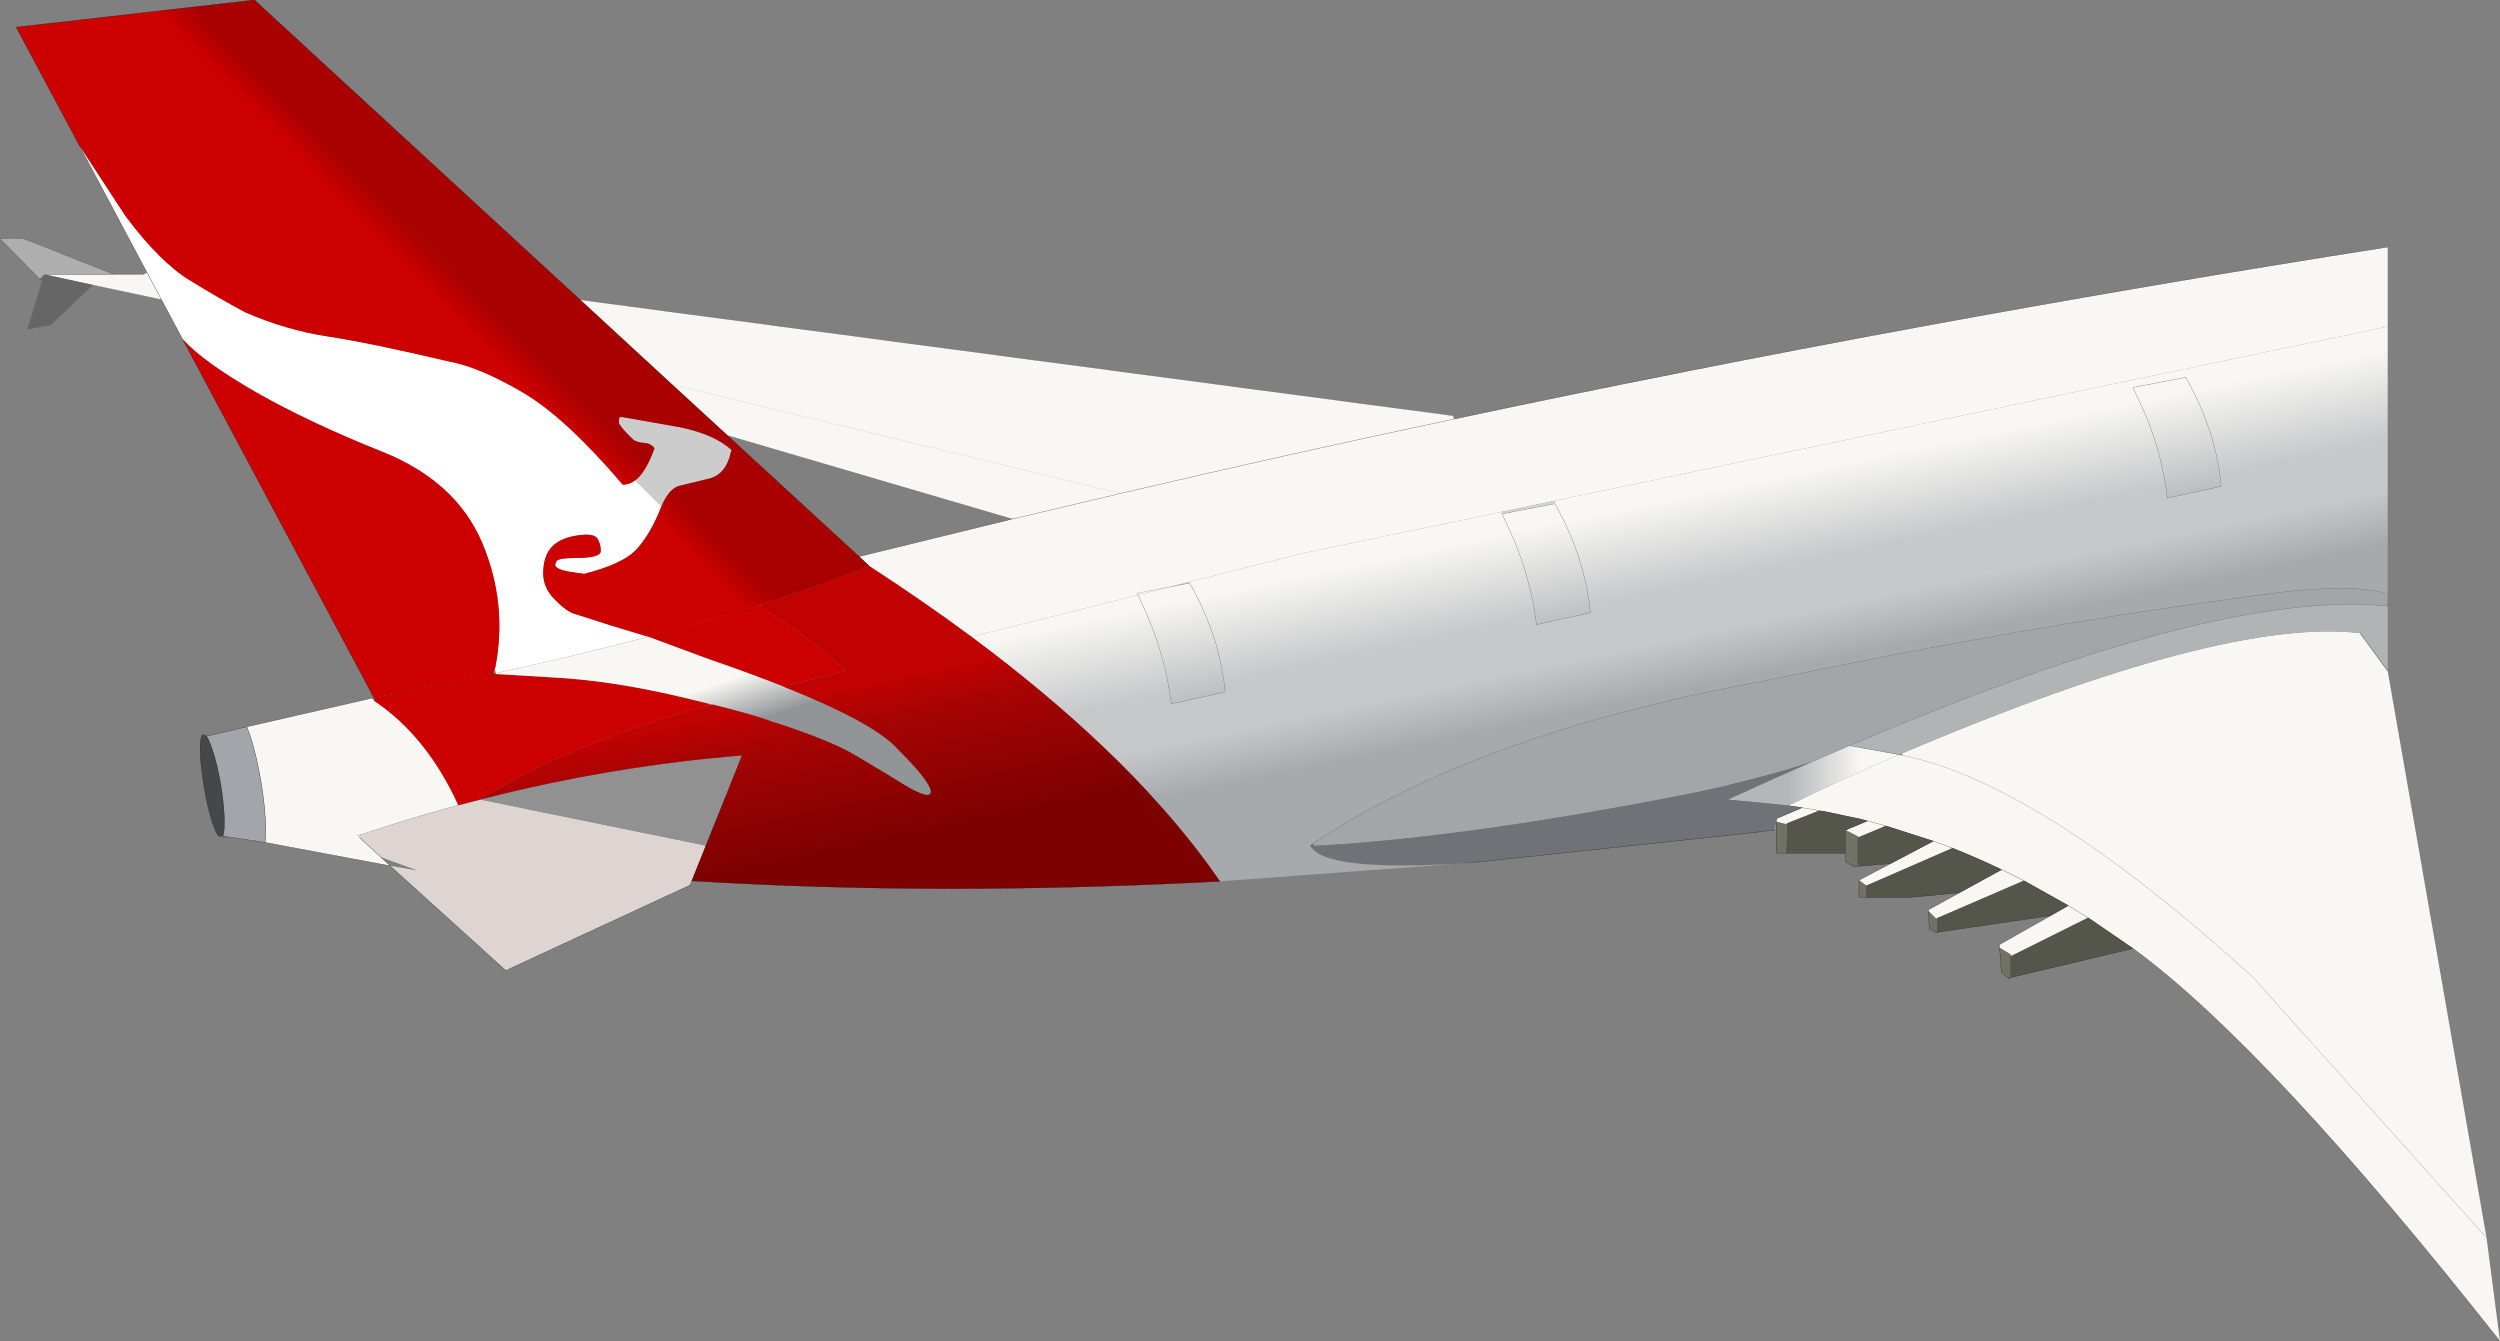 <?xml version="1.0" encoding="UTF-8" standalone="no"?>
<svg xmlns:ffdec="https://www.free-decompiler.com/flash" xmlns:xlink="http://www.w3.org/1999/xlink" ffdec:objectType="shape" height="298.6px" width="556.55px" xmlns="http://www.w3.org/2000/svg">
  <rect width="100%" height="100%" fill="#808080" stroke="none"/>
  <g transform="matrix(1.0, 0.0, 0.0, 1.0, 231.05, 162.55)">
    <path d="M22.25 -30.1 L-14.8 -20.8 Q-25.4 -28.65 -37.5 -36.5 L-39.8 -38.65 -5.7 -47.0 18.4 -52.7 Q55.25 -61.35 92.6 -69.25 55.25 -61.35 18.4 -52.7 L-5.7 -47.0 -69.1 -65.6 -81.45 -76.95 -101.9 -95.8 92.45 -70.0 92.6 -69.25 Q195.0 -91.0 300.5 -107.55 L300.5 -89.85 114.95 -51.05 103.25 -48.6 59.05 -39.4 33.75 -33.0 29.2 -31.85 22.25 -30.1 22.05 -30.5 29.2 -31.85 22.05 -30.5 22.25 -30.1 M294.35 -21.6 L300.5 -13.15 322.5 113.0 325.5 136.05 Q273.85 70.6 243.8 48.6 L233.8 41.75 229.65 39.2 229.4 39.05 229.65 39.2 233.8 41.75 216.65 50.3 216.45 49.85 214.1 48.45 214.1 48.15 214.05 47.75 225.45 41.3 229.4 39.05 219.5 33.5 214.8 31.15 214.55 31.05 214.8 31.15 219.5 33.5 200.05 41.9 199.95 41.95 198.25 40.25 198.25 40.0 205.15 36.2 214.55 31.05 Q209.1 28.45 203.6 26.25 L184.45 34.6 184.3 34.5 182.8 33.4 189.85 29.7 199.35 24.7 188.75 21.3 185.3 20.35 184.7 20.2 185.3 20.35 188.75 21.3 182.8 23.8 182.55 23.65 179.8 22.25 184.7 20.2 183.15 19.8 174.65 18.0 173.95 17.9 170.4 17.3 170.15 17.25 170.4 17.3 173.95 17.9 166.75 20.75 166.7 20.95 164.4 20.4 164.4 19.7 170.15 17.25 167.05 16.8 Q179.95 10.45 191.7 5.45 L192.45 5.6 Q222.9 11.75 270.4 54.9 L322.5 113.0 270.4 54.9 Q222.9 11.75 192.45 5.6 L192.3 5.2 Q263.9 -25.25 294.35 -21.6 M203.6 26.25 L199.35 24.7 203.6 26.25 M-198.3 -101.85 L-195.1 -95.85 -210.4 -99.1 -221.2 -101.45 -205.7 -101.45 -199.1 -101.45 -198.3 -101.85 M18.4 -52.7 L-81.45 -76.95 18.4 -52.7 M-176.1 -0.75 L-148.15 -7.15 -147.55 -6.4 Q-136.0 1.4 -129.0 16.7 -139.9 19.6 -150.8 23.3 L-151.05 23.9 -150.9 24.0 -146.3 28.25 -144.2 30.2 -172.0 25.0 -171.9 22.25 Q-171.9 17.9 -172.9 11.7 -173.95 5.5 -175.4 1.1 L-176.1 -0.75 M-172.0 25.0 L-171.45 24.05 -172.0 25.0 M-151.45 23.5 L-150.8 23.3 -151.45 23.5" fill="#f8f7f3" fill-rule="evenodd" stroke="none"/>
    <path d="M-213.4 -130.2 L-203.1 -114.45 Q-195.5 -104.25 -188.8 -100.15 -182.15 -96.05 -176.4 -93.0 -167.3 -89.05 -158.05 -87.65 -148.8 -86.25 -130.95 -82.05 -124.25 -80.8 -114.7 -75.2 -105.2 -69.65 -92.4 -54.65 -90.9 -54.65 -89.6 -55.65 L-89.15 -56.0 -89.55 -55.6 -83.9 -49.95 -83.6 -50.3 -83.8 -49.85 -84.4 -48.35 Q-86.75 -42.9 -89.65 -39.95 -92.55 -37.0 -100.95 -34.8 L-103.5 -35.15 Q-108.45 -35.85 -107.2 -37.45 -107.3 -38.35 -102.3 -38.35 -97.3 -38.4 -97.3 -39.9 -97.3 -41.45 -98.05 -42.65 -98.85 -43.9 -102.5 -43.35 -106.2 -42.8 -108.05 -40.95 -109.9 -39.15 -110.1 -35.6 -110.35 -32.1 -107.85 -29.4 -105.35 -26.75 -103.45 -26.0 L-95.0 -23.3 -86.75 -20.8 Q-102.65 -16.6 -120.65 -12.7 L-120.9 -13.65 -120.8 -13.9 Q-118.0 -28.25 -123.75 -41.8 -129.6 -55.45 -146.0 -62.0 -162.4 -68.55 -174.1 -75.25 -185.85 -82.0 -190.4 -87.05 L-195.1 -95.85 -198.3 -101.85 -213.4 -130.2" fill="#ffffff" fill-rule="evenodd" stroke="none"/>
    <path d="M-83.8 -49.85 L-83.6 -50.3 -83.45 -50.15 -83.8 -49.85 M-89.15 -56.0 L-89.6 -55.65 -89.2 -56.05 -89.15 -56.0 M-147.55 -6.4 L-147.7 -7.25 -147.8 -7.2 -147.85 -7.3 -147.7 -7.25 -121.25 -12.55 -120.75 -12.5 -120.7 -12.5 -108.1 -11.75 Q-94.9 -11.05 -79.7 -7.45 L-73.05 -5.85 -73.2 -5.5 Q-103.9 2.7 -124.1 15.4 L-124.25 15.45 -129.0 16.7 Q-136.0 1.4 -147.55 -6.4 M-56.65 -9.7 Q-63.95 -12.6 -73.25 -15.8 L-86.75 -20.8 Q-73.6 -24.3 -61.9 -27.95 L-60.5 -26.5 Q-51.9 -21.65 -43.3 -13.6 L-42.85 -13.2 -56.65 -9.7" fill="#cc0000" fill-rule="evenodd" stroke="none"/>
    <path d="M-83.6 -50.3 L-83.9 -49.95 -89.55 -55.6 -89.15 -56.0 Q-87.05 -58.0 -85.35 -62.75 -86.1 -63.85 -87.65 -63.95 -89.45 -64.05 -90.25 -64.85 -92.75 -67.25 -93.25 -68.3 L-93.25 -69.3 -93.1 -69.6 -93.05 -69.7 -92.45 -69.7 -79.75 -67.45 Q-72.05 -65.9 -68.15 -62.35 L-68.45 -61.85 -68.45 -61.45 Q-69.55 -57.0 -73.0 -56.05 L-79.8 -54.4 Q-81.95 -53.85 -83.6 -50.3 M-120.75 -12.5 L-120.65 -12.7 -120.7 -12.5 -120.75 -12.5" fill="#cccccc" fill-rule="evenodd" stroke="none"/>
    <path d="M-42.85 -13.2 L-43.3 -13.6 -43.0 -13.7 -42.85 -13.2" fill="#980101" fill-rule="evenodd" stroke="none"/>
    <path d="M114.95 -51.05 L115.1 -50.4 103.35 -48.15 103.25 -48.6 114.95 -51.05 M33.75 -33.0 L33.8 -32.75 29.2 -31.85 33.75 -33.0" fill="#d2d3d7" fill-rule="evenodd" stroke="none"/>
    <path d="M300.5 -27.65 L300.35 -27.65 300.5 -30.4 300.5 -27.65 M164.4 22.15 L163.8 22.25 164.4 20.4 164.4 22.15" fill="#8f939a" fill-rule="evenodd" stroke="none"/>
    <path d="M61.25 25.25 Q97.45 0.9 160.6 -10.75 219.7 -23.2 270.95 -29.95 291.75 -32.95 300.5 -30.4 L300.35 -27.65 Q288.15 -28.85 271.65 -26.15 237.85 -20.6 185.75 1.3 L180.7 3.45 Q176.55 5.2 172.3 7.05 164.65 9.6 153.95 12.15 L152.85 12.45 145.3 14.1 Q95.0 24.0 61.55 25.75 L61.25 25.25" fill="#a3a6a9" fill-rule="evenodd" stroke="none"/>
    <path d="M225.45 41.3 L200.15 45.0 200.15 42.15 200.05 41.9 219.5 33.5 229.4 39.05 225.45 41.3 M205.15 36.2 L193.75 37.25 184.3 37.25 184.3 34.65 184.45 34.6 203.6 26.25 Q209.1 28.45 214.55 31.05 L205.15 36.2 M189.85 29.7 L182.4 30.3 182.4 23.95 182.8 23.8 188.75 21.3 199.35 24.7 189.85 29.7 M179.8 27.4 L166.55 27.4 166.75 20.75 173.95 17.9 174.65 18.0 183.15 19.8 184.7 20.2 179.8 22.25 179.8 27.4 M233.8 41.75 L243.8 48.6 216.45 55.1 216.45 50.4 216.65 50.3 233.8 41.75" fill="#55564b" fill-rule="evenodd" stroke="none"/>
    <path d="M200.15 45.0 L200.2 45.1 198.45 44.3 198.25 40.25 199.95 41.95 200.15 42.15 200.15 45.0 M184.3 37.25 L182.8 37.25 182.8 33.4 184.3 34.5 184.3 34.65 184.3 37.25 M182.4 30.3 L182.35 30.3 181.75 30.4 179.8 29.3 179.8 27.4 179.8 22.25 182.55 23.65 182.4 23.95 182.4 30.3 M166.55 27.4 L164.4 27.4 164.4 22.15 164.4 20.4 166.7 20.95 166.75 20.75 166.55 27.4 M216.45 55.1 L216.05 55.2 214.5 53.95 214.1 48.45 216.45 49.85 216.45 50.4 216.45 55.1" fill="#717263" fill-rule="evenodd" stroke="none"/>
    <path d="M95.15 29.6 Q63.6 31.6 60.65 25.65 L61.25 25.25 61.55 25.75 Q95.0 24.0 145.3 14.1 L152.85 12.45 153.95 12.15 Q164.65 9.6 172.3 7.05 163.7 10.8 154.6 15.0 L154.1 15.25 153.5 15.5 154.85 15.6 167.05 16.8 170.15 17.25 164.4 19.7 164.4 20.4 163.8 22.25 157.1 23.05 155.75 23.2 97.0 29.45 95.15 29.6" fill="#6f7377" fill-rule="evenodd" stroke="none"/>
    <path d="M-146.3 28.25 L-150.9 24.0 -151.05 23.9 -150.8 23.3 Q-139.9 19.6 -129.0 16.7 L-124.1 15.45 -73.9 25.7 -77.05 33.55 -77.45 34.5 -118.45 53.5 -144.2 30.2 -138.1 31.25 -146.3 28.25" fill="#ded5d3" fill-rule="evenodd" stroke="none"/>
    <path d="M-176.1 -0.75 L-175.4 1.1 Q-173.95 5.5 -172.9 11.7 -171.9 17.9 -171.9 22.25 L-172.0 25.0 -180.6 23.7 -181.45 23.6 Q-181.1 22.9 -181.1 20.5 -181.1 17.15 -181.85 12.4 -182.65 7.65 -183.8 4.25 -184.5 2.1 -185.1 1.35 L-176.1 -0.75" fill="#a2a5aa" fill-rule="evenodd" stroke="none"/>
    <path d="M-185.1 1.35 Q-184.5 2.1 -183.8 4.25 -182.65 7.65 -181.85 12.4 -181.1 17.15 -181.1 20.5 -181.1 22.9 -181.45 23.6 L-181.5 23.6 -182.4 23.6 Q-183.0 22.85 -183.8 20.5 -184.9 17.15 -185.65 12.4 -186.45 7.65 -186.5 4.25 -186.5 1.8 -186.05 1.15 L-185.1 1.35" fill="#45474b" fill-rule="evenodd" stroke="none"/>
    <path d="M-73.9 25.7 L-124.1 15.45 -124.1 15.4 Q-95.0 7.95 -65.85 5.6 L-69.4 14.5 -73.9 25.7" fill="#919191" fill-rule="evenodd" stroke="none"/>
    <path d="M180.7 3.45 L191.7 5.45 Q179.95 10.45 167.05 16.8 L154.85 15.6 153.5 15.5 154.1 15.25 154.6 15.0 Q163.7 10.8 172.3 7.05 176.55 5.2 180.7 3.45" fill="url(#gradient0)" fill-rule="evenodd" stroke="none"/>
    <path d="M-120.65 -12.7 Q-102.65 -16.6 -86.75 -20.8 L-73.25 -15.8 Q-63.95 -12.6 -56.65 -9.7 -37.7 -2.15 -31.95 3.45 -28.7 6.7 -26.7 9.0 -24.0 12.2 -23.85 13.55 -23.7 15.85 -30.1 11.95 L-33.5 9.85 -40.1 5.9 Q-43.7 3.7 -49.15 1.6 -54.6 -0.5 -59.15 -1.9 -63.1 -3.4 -72.4 -5.7 L-73.05 -5.85 -79.7 -7.45 Q-94.9 -11.05 -108.1 -11.75 L-120.7 -12.5 -120.65 -12.7" fill="url(#gradient1)" fill-rule="evenodd" stroke="none"/>
    <path d="M33.8 -32.75 L34.85 -30.8 Q38.3 -24.25 40.1 -17.6 L40.25 -16.9 Q41.3 -12.7 41.7 -8.5 L29.7 -5.85 Q29.05 -11.4 27.45 -16.9 25.85 -22.45 23.3 -27.9 L22.25 -30.1 29.2 -31.85 33.8 -32.75 M115.1 -50.4 Q119.15 -43.25 121.15 -36.0 122.55 -31.1 123.0 -26.15 L111.0 -23.5 Q110.4 -28.6 109.0 -33.6 107.8 -37.95 106.05 -42.25 L103.35 -48.15 115.1 -50.4 M261.8 -63.55 Q263.0 -58.95 263.45 -54.3 L251.45 -51.65 Q250.85 -56.45 249.65 -61.2 248.4 -65.85 246.5 -70.4 L243.8 -76.3 255.55 -78.55 Q259.75 -71.1 261.8 -63.55" fill="url(#gradient2)" fill-rule="evenodd" stroke="none"/>
    <path d="M22.25 -30.1 L23.3 -27.9 Q25.85 -22.45 27.45 -16.9 29.05 -11.4 29.7 -5.85 L41.7 -8.5 Q41.3 -12.7 40.25 -16.9 L40.1 -17.6 Q38.3 -24.25 34.85 -30.8 L33.8 -32.75 33.75 -33.0 59.05 -39.4 103.25 -48.6 103.35 -48.15 106.05 -42.25 Q107.8 -37.95 109.0 -33.6 110.4 -28.6 111.0 -23.5 L123.0 -26.15 Q122.55 -31.1 121.15 -36.0 119.15 -43.25 115.1 -50.4 L114.95 -51.05 300.5 -89.85 300.5 -30.4 Q291.75 -32.95 270.95 -29.95 219.7 -23.2 160.6 -10.75 97.45 0.9 61.25 25.25 L60.65 25.65 Q63.6 31.6 95.15 29.6 L40.55 33.65 Q34.75 25.2 27.2 16.75 21.4 10.2 14.55 3.7 1.7 -8.55 -14.8 -20.8 L22.25 -30.1 M261.8 -63.55 Q259.75 -71.1 255.55 -78.55 L243.8 -76.3 246.5 -70.4 Q248.4 -65.85 249.65 -61.2 250.85 -56.45 251.45 -51.65 L263.45 -54.3 Q263.0 -58.95 261.8 -63.55" fill="url(#gradient3)" fill-rule="evenodd" stroke="none"/>
    <path d="M-14.8 -20.8 Q1.7 -8.55 14.55 3.7 21.4 10.2 27.2 16.75 34.75 25.2 40.55 33.65 -21.65 36.95 -77.05 33.55 L-73.9 25.7 -73.3 25.8 -73.9 25.7 -69.4 14.5 -65.85 5.6 Q-95.0 7.95 -124.1 15.4 -103.9 2.7 -73.2 -5.5 L-72.4 -5.7 Q-63.1 -3.4 -59.15 -1.9 -54.6 -0.5 -49.15 1.6 -43.7 3.7 -40.1 5.9 L-33.5 9.85 -30.1 11.95 Q-23.7 15.85 -23.85 13.55 -24.0 12.2 -26.7 9.0 -28.7 6.7 -31.95 3.45 -37.7 -2.15 -56.65 -9.7 L-42.85 -13.2 -43.0 -13.7 -43.3 -13.6 Q-51.9 -21.65 -60.5 -26.5 L-61.9 -27.95 Q-48.8 -32.1 -37.5 -36.5 -25.4 -28.65 -14.8 -20.8" fill="url(#gradient4)" fill-rule="evenodd" stroke="none"/>
    <path d="M300.5 -13.15 L294.35 -21.6 Q263.9 -25.25 192.3 5.2 L191.7 5.45 180.7 3.45 185.75 1.3 Q237.85 -20.6 271.65 -26.15 288.15 -28.85 300.35 -27.65 L300.5 -27.65 300.5 -13.15" fill="#b0b4b5" fill-rule="evenodd" stroke="none"/>
    <path d="M-210.4 -99.1 L-219.75 -90.2 -224.95 -89.25 -221.7 -99.9 -222.2 -100.45 -221.2 -101.45 -210.4 -99.1" fill="#666666" fill-rule="evenodd" stroke="none"/>
    <path d="M-221.2 -101.45 L-222.2 -100.45 -231.05 -109.45 -225.9 -109.45 -205.7 -101.45 -221.2 -101.45" fill="#aeaeae" fill-rule="evenodd" stroke="none"/>
    <path d="M-39.8 -38.65 L-37.5 -36.5 Q-48.8 -32.1 -61.9 -27.95 -73.6 -24.3 -86.75 -20.8 L-95.0 -23.3 -103.45 -26.0 Q-105.35 -26.75 -107.85 -29.4 -110.35 -32.1 -110.1 -35.6 -109.9 -39.15 -108.05 -40.95 -106.2 -42.8 -102.5 -43.35 -98.85 -43.9 -98.05 -42.65 -97.3 -41.45 -97.3 -39.9 -97.3 -38.4 -102.3 -38.35 -107.3 -38.35 -107.2 -37.45 -108.45 -35.85 -103.5 -35.15 L-100.95 -34.8 Q-92.55 -37.0 -89.65 -39.95 -86.75 -42.9 -84.4 -48.35 L-83.8 -49.85 -83.45 -50.15 -83.6 -50.3 Q-81.95 -53.85 -79.8 -54.4 L-73.0 -56.05 Q-69.55 -57.0 -68.45 -61.45 L-68.15 -62.35 Q-72.05 -65.9 -79.75 -67.45 L-92.45 -69.7 -93.05 -69.7 -93.1 -69.6 -93.25 -69.3 -93.25 -68.3 Q-92.75 -67.25 -90.25 -64.85 -89.45 -64.05 -87.65 -63.95 -86.1 -63.85 -85.35 -62.75 -87.05 -58.0 -89.15 -56.0 L-89.2 -56.05 -89.6 -55.65 Q-90.9 -54.65 -92.4 -54.65 -105.2 -69.65 -114.7 -75.2 -124.25 -80.8 -130.95 -82.05 -148.8 -86.25 -158.05 -87.65 -167.3 -89.05 -176.4 -93.0 -182.15 -96.05 -188.8 -100.15 -195.5 -104.25 -203.1 -114.45 L-213.4 -130.2 -227.45 -156.5 -174.4 -162.55 -101.9 -95.8 -81.45 -76.95 -69.1 -65.6 -39.8 -38.65 -40.5 -38.5 -39.8 -38.65 M-190.4 -87.05 Q-185.85 -82.0 -174.1 -75.25 -162.4 -68.55 -146.0 -62.0 -129.6 -55.45 -123.75 -41.8 -118.0 -28.25 -120.8 -13.9 L-120.9 -13.65 -121.25 -12.55 -147.7 -7.25 -147.85 -7.3 -190.4 -87.05" fill="url(#gradient5)" fill-rule="evenodd" stroke="none"/>
    <path d="M92.6 -69.25 Q195.0 -91.0 300.5 -107.55 M92.6 -69.25 Q55.25 -61.35 18.4 -52.7 L-5.7 -47.0 -39.8 -38.65 -37.5 -36.5 M294.35 -21.6 L300.5 -13.15 M214.1 48.15 L214.05 47.75 225.45 41.3 200.15 45.0 200.2 45.1 198.45 44.3 198.25 40.25 198.25 40.0 205.15 36.2 193.75 37.25 184.3 37.25 182.8 37.25 182.8 33.4 189.85 29.7 182.4 30.3 M182.35 30.3 L181.75 30.4 179.8 29.3 179.8 27.4 166.55 27.4 164.4 27.4 164.4 22.15 163.8 22.25 157.1 23.05 155.75 23.2 97.0 29.45 M205.15 36.2 L214.55 31.05 Q209.1 28.45 203.6 26.25 L199.35 24.7 188.75 21.3 185.3 20.35 184.7 20.2 183.15 19.8 174.65 18.0 M214.55 31.05 L214.8 31.15 219.5 33.5 229.4 39.05 229.65 39.2 233.8 41.75 243.8 48.6 Q273.85 70.6 325.5 136.05 M167.05 16.8 L170.15 17.25 170.4 17.3 173.95 17.9 M225.45 41.3 L229.4 39.05 M179.8 22.25 L179.8 27.4 M164.4 20.4 L164.4 19.7 170.15 17.25 M164.4 22.15 L164.4 20.4 M189.85 29.7 L199.35 24.7 M179.8 22.25 L184.7 20.2 M214.1 48.45 L214.5 53.95 216.05 55.2 216.45 55.1 243.8 48.6 M216.2 55.45 L216.05 55.2 M-213.4 -130.2 L-198.3 -101.85 -195.1 -95.85 -190.4 -87.05 -147.85 -7.3 -147.8 -7.2 -147.55 -6.4 -148.15 -7.15 -176.1 -0.75 -175.4 1.1 Q-173.95 5.5 -172.9 11.7 -171.9 17.9 -171.9 22.25 L-172.0 25.0 -144.2 30.2 -146.3 28.25 -150.9 24.0 -151.05 23.9 M-213.4 -130.2 L-227.45 -156.5 -174.4 -162.55 -101.9 -95.8 -81.45 -76.95 -69.1 -65.6 -39.8 -38.65 -40.5 -38.5 M-147.7 -7.25 L-147.8 -7.2 -147.85 -7.2 -148.15 -7.15 M-150.8 23.3 L-151.45 23.5 M-120.65 -12.7 L-121.25 -12.55 M-77.05 33.55 L-73.9 25.7 -73.3 25.8 M-144.2 30.2 L-118.45 53.5 -77.45 34.5 -77.05 33.55 Q-21.65 36.95 40.55 33.65 M-69.4 14.5 L-73.9 25.7 M-129.0 16.7 L-124.25 15.45 -124.1 15.4 M-124.25 15.45 L-124.1 15.45 M-180.6 23.7 L-181.45 23.6 Q-181.2 23.9 -180.95 23.9 L-180.6 23.7 -172.0 25.0 M-181.45 23.6 Q-181.1 22.9 -181.1 20.5 -181.1 17.15 -181.85 12.4 -182.65 7.65 -183.8 4.25 -184.5 2.1 -185.1 1.35 L-186.05 1.15 Q-186.5 1.8 -186.5 4.25 -186.45 7.65 -185.65 12.4 -184.9 17.15 -183.8 20.5 -183.0 22.85 -182.4 23.6 L-181.5 23.6 -181.45 23.6 -181.5 23.6 M-186.05 1.15 L-185.7 0.9 -185.1 1.35 -176.1 -0.75" fill="none" stroke="#000000" stroke-linecap="round" stroke-linejoin="round" stroke-width="0.05"/>
    <path d="M-124.1 15.4 Q-95.0 7.95 -65.85 5.6 L-69.4 14.5" fill="none" stroke="#660000" stroke-linecap="round" stroke-linejoin="round" stroke-width="0.05"/>
    <path d="M300.5 -27.65 L300.35 -27.65 M214.1 48.45 L214.1 48.15 M97.0 29.45 L95.15 29.6 M153.5 15.5 L154.85 15.6 167.05 16.8 M216.45 50.4 L216.45 49.85 M216.65 50.3 L216.45 50.4 M216.45 55.1 L216.2 55.45" fill="none" stroke="#333333" stroke-linecap="round" stroke-linejoin="round" stroke-width="0.05"/>
    <path d="M95.15 29.6 Q63.6 31.6 60.65 25.65 L61.25 25.25 Q97.45 0.9 160.6 -10.75 219.7 -23.2 270.95 -29.95 291.75 -32.95 300.5 -30.4" fill="none" stroke="#6a6a6a" stroke-linecap="round" stroke-linejoin="round" stroke-width="0.05"/>
    <path d="M-129.0 16.7 Q-139.9 19.6 -150.8 23.3" fill="none" stroke="#959595" stroke-linecap="round" stroke-linejoin="round" stroke-width="0.05"/>
    <path d="M33.8 -32.75 L34.85 -30.8 Q38.3 -24.25 40.1 -17.6 L40.25 -16.9 Q41.3 -12.7 41.7 -8.5 L29.7 -5.85 Q29.05 -11.4 27.45 -16.9 25.85 -22.45 23.3 -27.9 L22.25 -30.1 22.05 -30.5 29.2 -31.85 33.8 -32.75 M115.1 -50.4 Q119.15 -43.25 121.15 -36.0 122.55 -31.1 123.0 -26.15 L111.0 -23.5 Q110.4 -28.6 109.0 -33.6 107.8 -37.95 106.05 -42.25 L103.35 -48.15 115.1 -50.4 M261.8 -63.55 Q263.0 -58.95 263.45 -54.3 L251.45 -51.65 Q250.85 -56.45 249.65 -61.2 248.4 -65.85 246.5 -70.4 L243.8 -76.3 255.55 -78.55 Q259.75 -71.1 261.8 -63.55 M322.5 113.0 L270.4 54.9 Q222.9 11.75 192.45 5.6 L191.7 5.45 M192.45 5.6 L192.3 5.2" fill="none" stroke="#666666" stroke-linecap="round" stroke-linejoin="round" stroke-width="0.05"/>
    <path d="M180.7 3.45 L191.7 5.45" fill="none" stroke="#4d4d4d" stroke-linecap="round" stroke-linejoin="round" stroke-width="0.05"/>
    <path d="M-81.45 -76.95 L18.4 -52.7" fill="none" stroke="#bbbbbb" stroke-linecap="round" stroke-linejoin="round" stroke-width="0.05"/>
    <path d="M300.35 -27.65 Q288.15 -28.85 271.65 -26.15 237.85 -20.6 185.75 1.3 L180.7 3.45 Q176.55 5.2 172.3 7.05 163.7 10.8 154.6 15.0 L154.1 15.25 153.5 15.5" fill="none" stroke="#626262" stroke-linecap="round" stroke-linejoin="round" stroke-width="0.05"/>
    <path d="M-222.2 -100.45 L-221.7 -99.9 -224.95 -89.25 -219.75 -90.2 -210.4 -99.1 -221.2 -101.45 -205.7 -101.45 -199.1 -101.45 M-195.1 -95.85 L-210.4 -99.1" fill="none" stroke="#666666" stroke-linecap="round" stroke-linejoin="round" stroke-width="0.05"/>
    <path d="M-222.2 -100.45 L-231.05 -109.45 -225.9 -109.45 -205.7 -101.45 M-101.9 -95.8 L92.45 -70.0 M-69.1 -65.6 L-5.7 -47.0" fill="none" stroke="#444444" stroke-linecap="round" stroke-linejoin="round" stroke-width="0.05"/>
    <path d="M-120.65 -12.7 Q-102.65 -16.6 -86.75 -20.8" fill="none" stroke="#cccccc" stroke-linecap="round" stroke-linejoin="round" stroke-width="0.05"/>
    <path d="M-147.7 -7.25 L-121.25 -12.55" fill="none" stroke="#8f0101" stroke-linecap="round" stroke-linejoin="round" stroke-width="0.05"/>
    <path d="M-61.9 -27.95 Q-48.8 -32.1 -37.5 -36.5" fill="none" stroke="#a00101" stroke-linecap="round" stroke-linejoin="round" stroke-width="0.05"/>
    <path d="M-86.75 -20.8 Q-73.6 -24.3 -61.9 -27.95" fill="none" stroke="#a90101" stroke-linecap="round" stroke-linejoin="round" stroke-width="0.05"/>
  </g>
  <defs>
    <linearGradient gradientTransform="matrix(0.023, 0.0, 0.0, 0.008, 172.6, 10.1)" gradientUnits="userSpaceOnUse" id="gradient0" spreadMethod="pad" x1="-819.2" x2="819.2">
      <stop offset="0.349" stop-color="#b4b6ba"/>
      <stop offset="0.784" stop-color="#f8f7f3"/>
    </linearGradient>
    <linearGradient gradientTransform="matrix(-0.002, -0.008, 0.012, -0.004, -58.85, -7.5)" gradientUnits="userSpaceOnUse" id="gradient1" spreadMethod="pad" x1="-819.2" x2="819.2">
      <stop offset="0.204" stop-color="#929598"/>
      <stop offset="1.0" stop-color="#f8f7f3"/>
    </linearGradient>
    <linearGradient gradientTransform="matrix(-0.007, -0.035, 0.173, -0.036, 149.55, -36.55)" gradientUnits="userSpaceOnUse" id="gradient2" spreadMethod="pad" x1="-819.2" x2="819.2">
      <stop offset="0.349" stop-color="#b4b6ba"/>
      <stop offset="0.784" stop-color="#f8f7f3"/>
    </linearGradient>
    <linearGradient gradientTransform="matrix(-0.007, -0.035, 0.173, -0.036, 149.55, -36.55)" gradientUnits="userSpaceOnUse" id="gradient3" spreadMethod="pad" x1="-819.2" x2="819.2">
      <stop offset="0.055" stop-color="#a7aaad"/>
      <stop offset="0.259" stop-color="#c6c8ca"/>
      <stop offset="0.443" stop-color="#c6c8ca"/>
      <stop offset="0.784" stop-color="#f8f7f3"/>
    </linearGradient>
    <linearGradient gradientTransform="matrix(-0.007, -0.036, 0.07, -0.015, -17.2, -4.1)" gradientUnits="userSpaceOnUse" id="gradient4" spreadMethod="pad" x1="-819.2" x2="819.2">
      <stop offset="0.102" stop-color="#7e0101"/>
      <stop offset="0.533" stop-color="#a70303"/>
      <stop offset="0.682" stop-color="#c10202"/>
      <stop offset="0.784" stop-color="#c10202"/>
    </linearGradient>
    <linearGradient gradientTransform="matrix(0.018, -0.018, 0.072, 0.073, -136.65, -105.75)" gradientUnits="userSpaceOnUse" id="gradient5" spreadMethod="pad" x1="-819.2" x2="819.2">
      <stop offset="0.396" stop-color="#cc0000"/>
      <stop offset="0.549" stop-color="#a90101"/>
    </linearGradient>
  </defs>
</svg>
